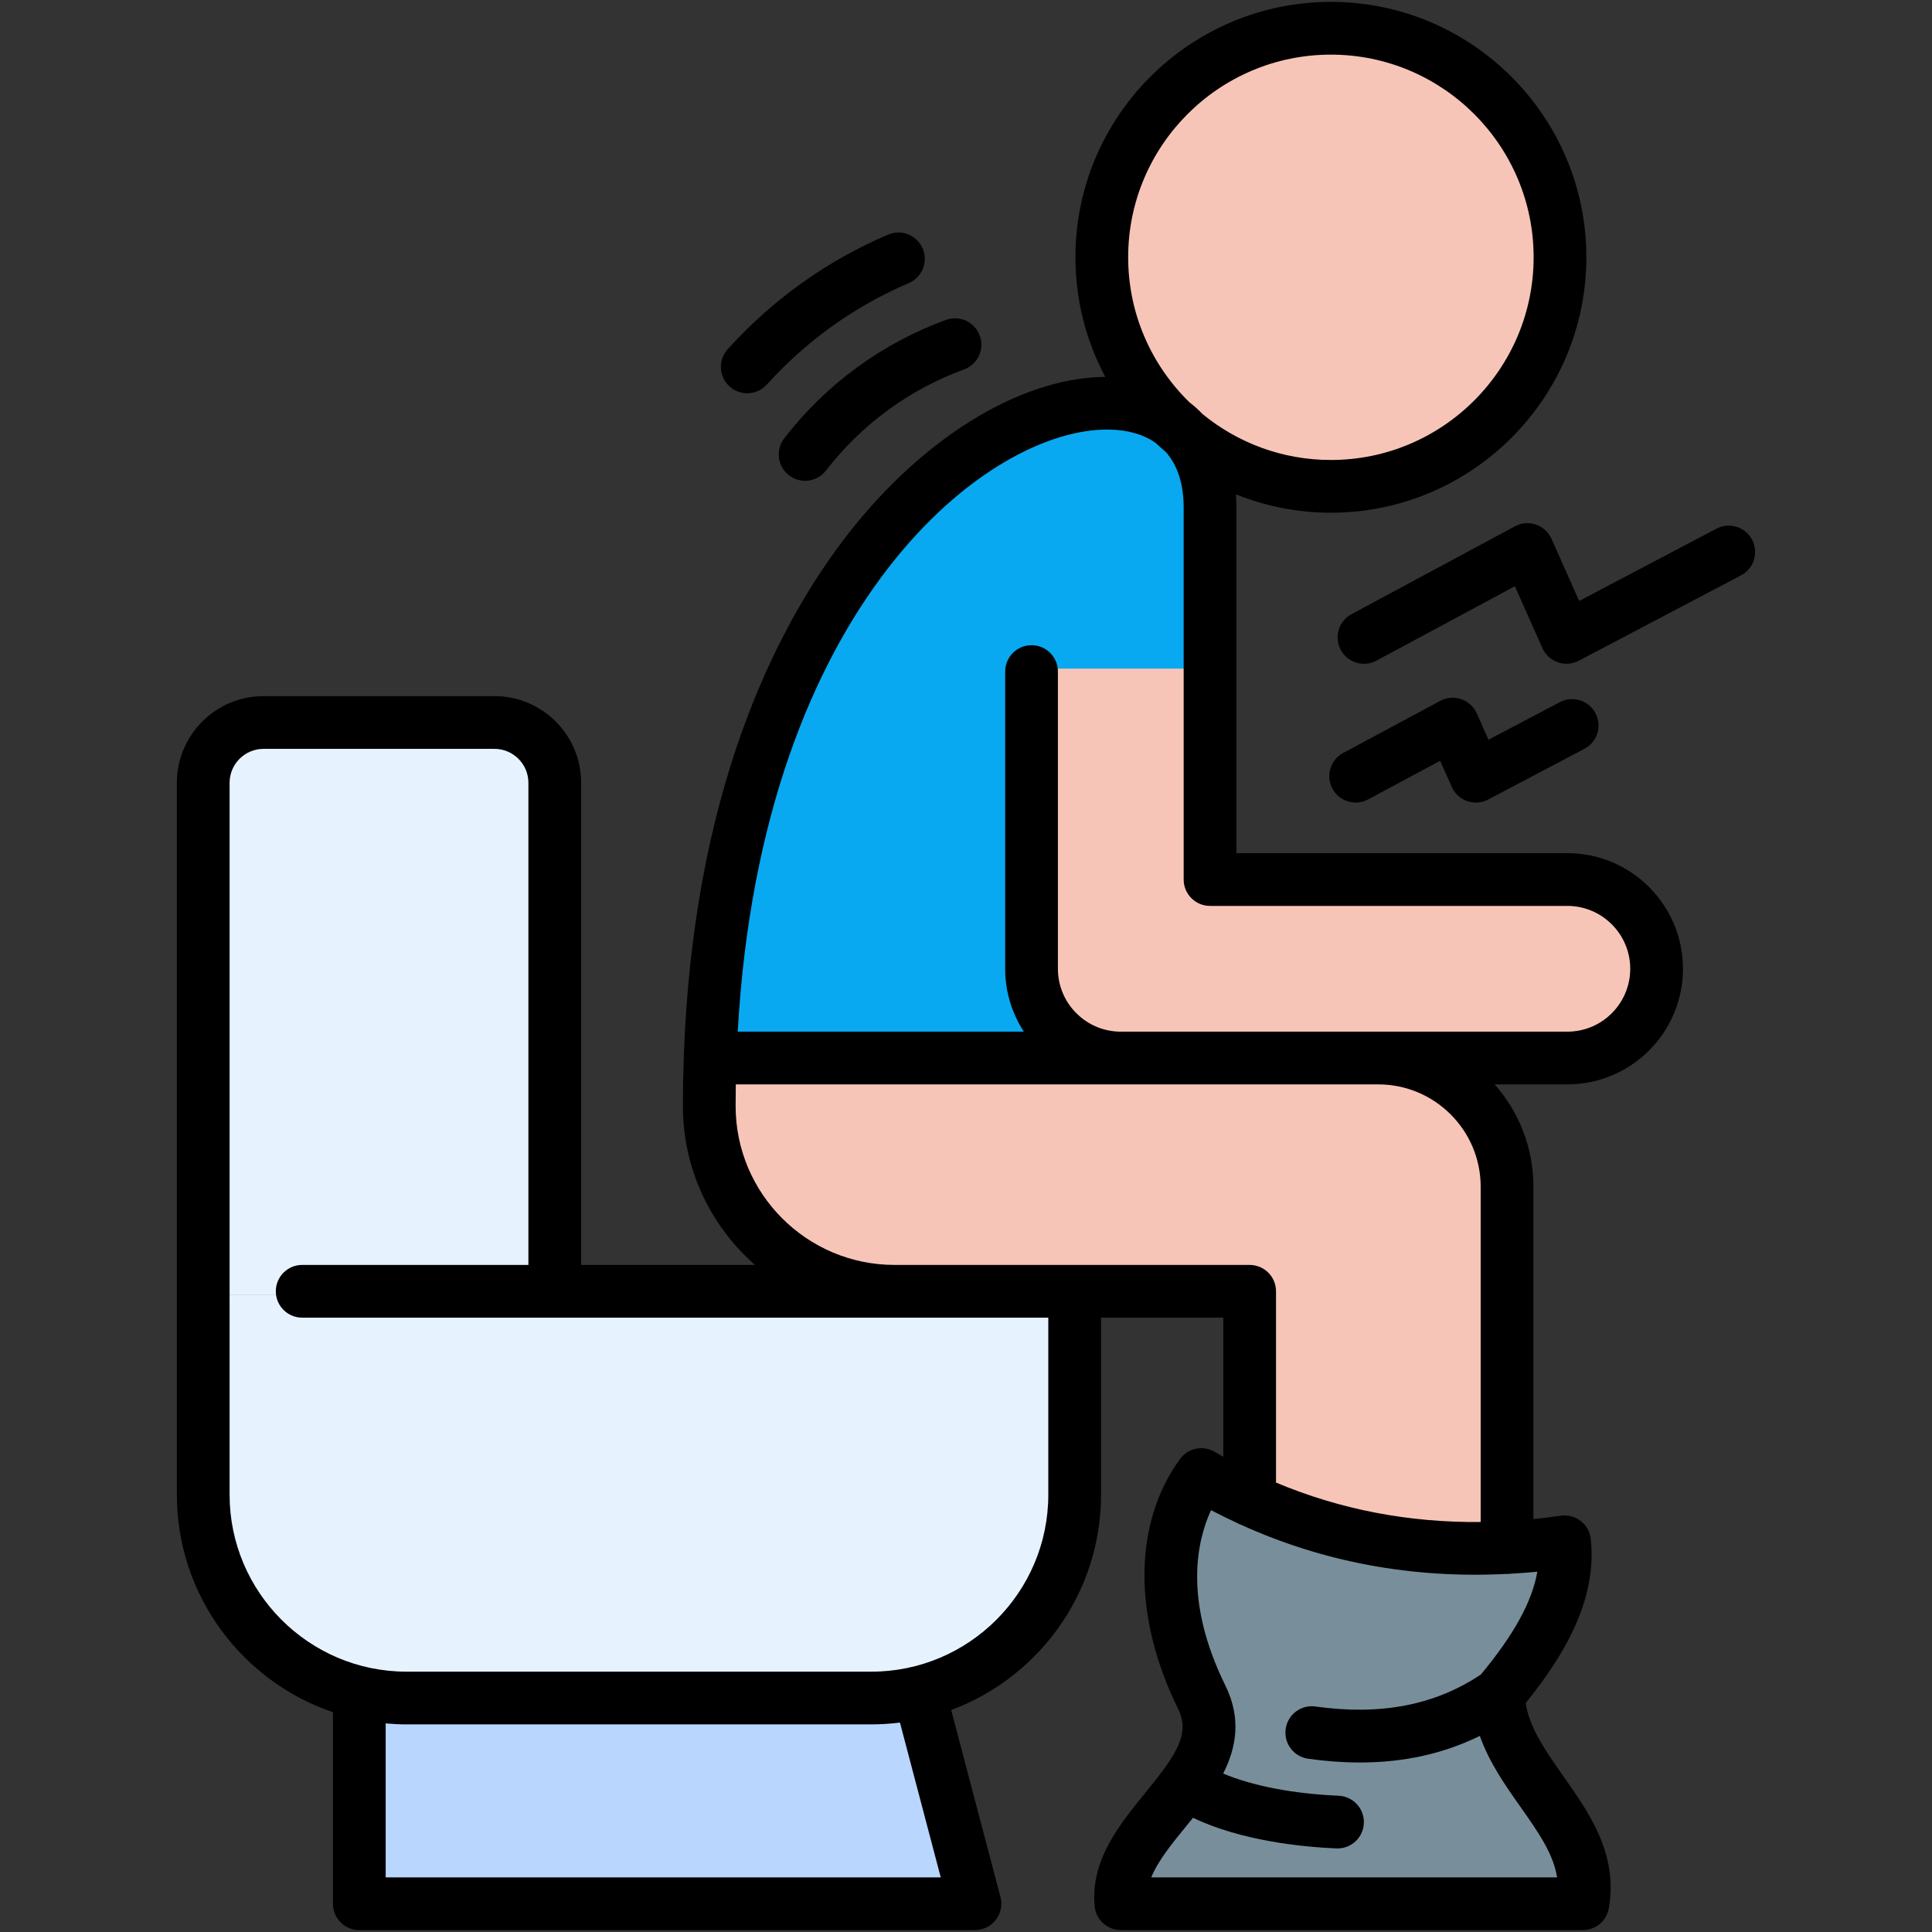 <svg id="Layer_1" enable-background="new 0 0 512 512" viewBox="0 0 512 512" xmlns="http://www.w3.org/2000/svg"><rect x="0" y="0" width="512" height="512" fill="#333333" stroke="none"/><g><g><path clip-rule="evenodd" d="m283.559 343.067h-233.255v54.435c0 29.946 24.489 54.435 54.435 54.435h124.386c29.946 0 54.435-24.489 54.435-54.435v-54.435z" fill="#e6f3ff" fill-rule="evenodd"/></g><g><path clip-rule="evenodd" d="m128.256 190.821h-61.807c-8.887 0-16.145 7.287-16.145 16.173v136.073h94.096v-136.073c0-8.886-7.258-16.173-16.144-16.173z" fill="#e6f3ff" fill-rule="evenodd"/></g><g><path clip-rule="evenodd" d="m92.08 450.451v56.549h164.79l-14.916-56.607c-4.115 1-8.43 1.543-12.83 1.543h-124.385c-4.343.001-8.601-.514-12.659-1.485z" fill="#b9d6ff" fill-rule="evenodd"/></g><g><path clip-rule="evenodd" d="m185.977 280.631c6.058-173.734 133.815-208.424 133.815-147.302v147.302z" fill="#08a9f1" fill-rule="evenodd"/></g><g><path clip-rule="evenodd" d="m364.825 280.631h-25.003-153.845c-.143 4.201-.228 8.487-.228 12.859 0 27.317 22.259 49.577 49.577 49.577h95.068v95.925h68.894v-123.928c-.001-18.945-15.517-34.433-34.463-34.433z" fill="#f7c5b8" fill-rule="evenodd"/></g><g><path clip-rule="evenodd" d="m272.015 256.743c0-26.517 0-53.035 0-79.552h47.777v55.664h95.639c13.144 0 23.889 10.744 23.889 23.888 0 13.144-10.745 23.888-23.889 23.888h-119.528c-13.144 0-23.888-10.744-23.888-23.888z" fill="#f7c5b8" fill-rule="evenodd"/></g><g><path clip-rule="evenodd" d="m352.138 5c-33.861 0-61.321 27.432-61.321 61.293s27.461 61.321 61.321 61.321c33.861 0 61.321-27.46 61.321-61.321.001-33.861-27.46-61.293-61.321-61.293z" fill="#f7c5b8" fill-rule="evenodd"/></g><g><path clip-rule="evenodd" d="m414.688 410.132c-35.918 5.201-68.264-1.029-97.24-18.002-9.087 12.487-12.487 34.004.114 59.578 10.259 20.888-23.603 34.575-21.631 55.292h123.643c3.829-21.688-22.203-34.976-22.546-56.035 11.488-13.602 19.089-27.232 17.66-40.833z" fill="#788f9b" fill-rule="evenodd"/></g></g><path d="m415.365 226.095h-87.703v-18.643-29.48-43.427c0-1.206-.049-2.386-.137-3.543 7.788 3.132 16.279 4.873 25.174 4.873 37.331 0 67.702-30.372 67.702-67.702 0-37.315-30.372-67.673-67.702-67.673s-67.701 30.358-67.701 67.673c0 11.449 2.867 22.237 7.905 31.701-22.995.2-49.592 16.875-69.82 43.798-17.759 23.637-39.441 66.5-41.88 136.472v.005c-.155 4.558-.231 8.801-.231 12.969 0 16.758 7.4 31.813 19.092 42.097h-46.053v-127.763c0-12.667-10.306-22.973-22.973-22.973h-61.196c-12.667 0-22.973 10.306-22.973 22.973v134.752 16.777 37.118c0 26.744 17.34 49.498 41.362 57.654v50.759c0 3.86 3.129 6.988 6.988 6.988h163.156c2.168 0 4.212-1.006 5.535-2.723 1.323-1.716 1.775-3.95 1.222-6.046l-13.057-49.552c23.164-8.619 39.712-30.952 39.712-57.081v-46.907h32.393v36.871c-.768-.43-1.533-.866-2.295-1.312-3.1-1.817-7.07-.984-9.182 1.917-12.366 16.992-12.554 41.735-.509 66.181 3.232 6.581-.166 11.847-8.689 22.296-6.829 8.372-14.57 17.862-13.411 30.028.341 3.587 3.353 6.327 6.956 6.327h122.417c3.391 0 6.292-2.435 6.881-5.774 2.532-14.344-5.208-25.323-12.037-35.009-4.619-6.551-9.01-12.777-9.983-19.403 13.166-16.201 18.655-30.059 17.25-43.441-.198-1.89-1.158-3.618-2.658-4.786-1.501-1.167-3.413-1.672-5.292-1.401-2.434.353-4.853.643-7.259.884v-88.093c0-10.379-3.88-19.864-10.255-27.103h19.252c16.895 0 30.64-13.745 30.64-30.64s-13.746-30.638-30.641-30.638zm-62.666-211.618c29.625 0 53.726 24.088 53.726 53.696 0 29.625-24.101 53.726-53.726 53.726-12.889 0-24.728-4.565-33.996-12.159-1.07-1.126-2.228-2.163-3.467-3.11-10.021-9.765-16.261-23.392-16.261-38.456-.001-29.609 24.1-53.697 53.724-53.697zm-103.392 483.046h-147.1v-40.805c1.827.166 3.674.264 5.545.264h123.152c2.572 0 5.102-.179 7.591-.49zm28.504-101.424c0 25.865-21.042 46.907-46.907 46.907h-123.151c-25.865 0-46.907-21.042-46.907-46.907v-37.119-16.777-134.751c0-4.961 4.035-8.996 8.996-8.996h61.194c4.961 0 8.996 4.035 8.996 8.996v127.763h-59.95c-3.86 0-6.988 3.129-6.988 6.988s3.129 6.988 6.988 6.988h156.961 40.767v46.908zm114.62 47.67c-12.15 8.118-26.497 10.896-43.826 8.471-3.828-.544-7.355 2.128-7.89 5.95-.536 3.823 2.129 7.355 5.95 7.89 4.748.666 9.32.999 13.73.999 11.66 0 22.184-2.338 31.78-7.047 2.455 7.01 6.757 13.128 10.713 18.738 4.637 6.575 8.786 12.459 9.753 18.753h-107.547c1.787-4.406 5.444-8.888 9.241-13.545.601-.736 1.213-1.488 1.828-2.252 12.684 6.09 28.76 7.72 37.985 8.125.104.004.208.007.311.007 3.718 0 6.812-2.931 6.977-6.682.169-3.856-2.82-7.118-6.676-7.288-12.16-.533-22.882-2.628-30.608-5.885 3.479-6.843 4.883-14.57.583-23.324-11.091-22.508-7.58-38.252-3.8-46.47 2.21 1.164 4.446 2.248 6.693 3.293.414.245.854.448 1.317.604 21.805 9.896 45.314 14.25 70.215 13.003.074.002.147.011.221.011.306 0 .605-.026.901-.064 2.365-.135 4.737-.301 7.126-.536-1.376 7.946-6.272 16.801-14.977 27.249zm-.039-129.291v88.871c-19.098.183-37.235-3.314-54.234-10.453v-50.692c0-3.86-3.129-6.988-6.988-6.988h-46.37-47.756c-23.213 0-42.097-18.884-42.097-42.097 0-1.889.016-3.795.049-5.743h102.026 68.238c14.962-.001 27.132 12.157 27.132 27.102zm22.973-41.079h-50.105-68.238c-9.189 0-16.664-7.475-16.664-16.663v-78.764c0-3.86-3.129-6.988-6.988-6.988s-6.988 3.129-6.988 6.988v78.764c0 6.142 1.824 11.863 4.947 16.663h-75.823c6.363-113.734 66.687-160.141 98.439-159.557 5.053.088 9.187 1.317 12.357 3.566.865.815 1.749 1.61 2.655 2.379 3.094 3.491 4.728 8.45 4.728 14.758v43.427 29.48 25.632c0 3.86 3.129 6.988 6.988 6.988h94.692c9.188 0 16.663 7.475 16.663 16.664 0 9.188-7.475 16.663-16.663 16.663zm-222.024-170.989c-2.862-2.59-3.082-7.008-.492-9.87 11.947-13.203 26.245-23.42 42.495-30.367 3.551-1.517 7.656.131 9.172 3.678 1.518 3.549-.13 7.655-3.678 9.172-14.382 6.149-27.041 15.197-37.626 26.895-1.379 1.523-3.278 2.299-5.183 2.299-1.673 0-3.35-.596-4.688-1.807zm57.349-17.631c3.632-1.325 7.637.545 8.959 4.17 1.323 3.626-.544 7.637-4.17 8.959-14.471 5.28-27.122 14.544-36.586 26.793-1.376 1.782-3.444 2.715-5.534 2.715-1.492 0-2.995-.476-4.268-1.459-3.054-2.36-3.616-6.748-1.256-9.802 11.08-14.34 25.9-25.19 42.855-31.376zm210.706 67.691-43.002 22.633c-1.711.9-3.717 1.05-5.545.418-1.827-.635-3.309-1.996-4.095-3.763l-7.294-16.402-36.681 19.717c-1.053.566-2.186.834-3.303.834-2.489 0-4.9-1.334-6.161-3.68-1.828-3.4-.553-7.637 2.846-9.464l43.314-23.284c1.713-.921 3.733-1.087 5.57-.457 1.839.63 3.333 1.996 4.124 3.773l7.322 16.462 36.396-19.156c3.412-1.796 7.64-.485 9.439 2.93 1.797 3.416.485 7.641-2.93 9.439zm-105.438 47.071 25.717-13.806c1.712-.919 3.731-1.085 5.568-.454 1.839.63 3.332 1.996 4.122 3.772l3.105 6.983 18.911-9.959c3.417-1.795 7.641-.488 9.44 2.927 1.798 3.415.487 7.641-2.927 9.44l-25.519 13.438c-1.712.902-3.72 1.054-5.546.419-1.827-.634-3.31-1.996-4.096-3.763l-3.081-6.928-19.085 10.246c-1.052.564-2.183.832-3.299.832-2.491 0-4.902-1.335-6.163-3.684-1.824-3.401-.547-7.638 2.853-9.463z"/></svg>